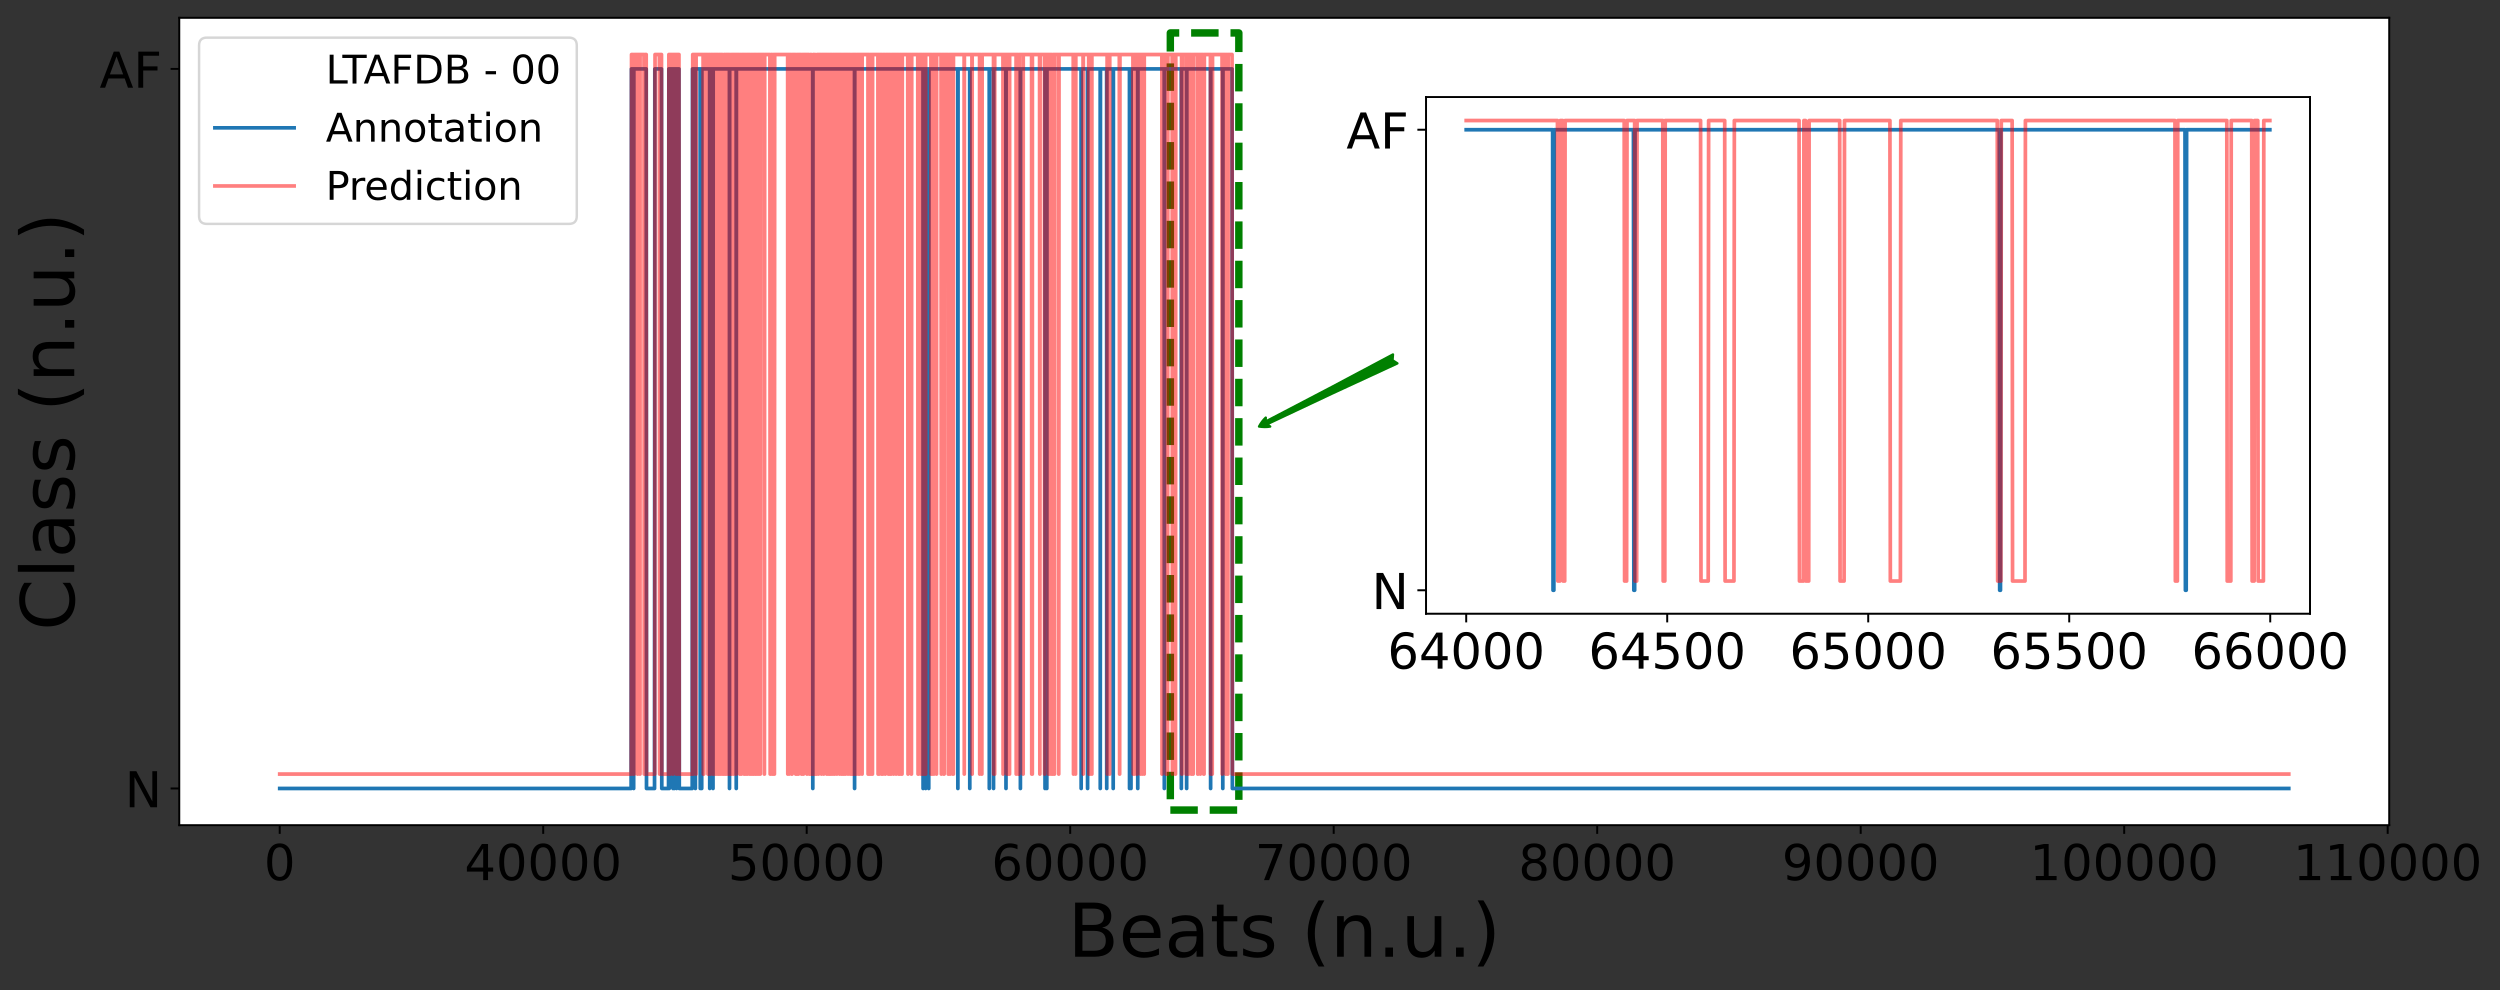 <?xml version="1.0" encoding="utf-8" standalone="no"?>
<!DOCTYPE svg PUBLIC "-//W3C//DTD SVG 1.1//EN"
  "http://www.w3.org/Graphics/SVG/1.1/DTD/svg11.dtd">
<!-- Created with matplotlib (https://matplotlib.org/) -->
<svg height="399.951pt" version="1.1" viewBox="0 0 1009.973 399.951" width="1009.973pt" xmlns="http://www.w3.org/2000/svg" xmlns:xlink="http://www.w3.org/1999/xlink">
 <rect x="0" y="0" width="1009.973" height="399.951" fill="#333333" stroke="none"/>
 <defs>
  <style type="text/css">*{stroke-linecap:butt;stroke-linejoin:round;}</style>
 </defs>
 <g id="figure_1">
  <g id="patch_1">
   <path d="M 0 399.951 
L 1009.973 399.951 
L 1009.973 0 
L 0 0 
z
" style="fill:none;"/>
  </g>
  <g id="axes_1">
   <g id="patch_2">
    <path d="M 72.419 333.36 
L 965.219 333.36 
L 965.219 7.2 
L 72.419 7.2 
z
" style="fill:#ffffff;"/>
   </g>
   <g id="patch_3">
    <path d="M 472.801 327.255 
L 500.477 327.255 
L 500.477 13.305 
L 472.801 13.305 
z
" style="fill:none;stroke:#008000;stroke-dasharray:11.1,4.8;stroke-dashoffset:0;stroke-linejoin:miter;stroke-width:3;"/>
   </g>
   <g id="matplotlib.axis_1">
    <g id="xtick_1">
     <g id="line2d_1">
      <defs>
       <path d="M 0 0 
L 0 3.5 
" id="m6a67843631" style="stroke:#000000;stroke-width:0.8;"/>
      </defs>
      <g>
       <use style="stroke:#000000;stroke-width:0.8;" x="113.001" xlink:href="#m6a67843631" y="333.36"/>
      </g>
     </g>
     <g id="text_1">
      <!-- 0 -->
      <g transform="translate(106.638 355.557)scale(0.2 -0.2)">
       <defs>
        <path d="M 31.781 66.406 
Q 24.172 66.406 20.328 58.906 
Q 16.5 51.422 16.5 36.375 
Q 16.5 21.391 20.328 13.891 
Q 24.172 6.391 31.781 6.391 
Q 39.453 6.391 43.281 13.891 
Q 47.125 21.391 47.125 36.375 
Q 47.125 51.422 43.281 58.906 
Q 39.453 66.406 31.781 66.406 
z
M 31.781 74.219 
Q 44.047 74.219 50.516 64.516 
Q 56.984 54.828 56.984 36.375 
Q 56.984 17.969 50.516 8.266 
Q 44.047 -1.422 31.781 -1.422 
Q 19.531 -1.422 13.062 8.266 
Q 6.594 17.969 6.594 36.375 
Q 6.594 54.828 13.062 64.516 
Q 19.531 74.219 31.781 74.219 
z
" id="DejaVuSans-48"/>
       </defs>
       <use xlink:href="#DejaVuSans-48"/>
      </g>
     </g>
    </g>
    <g id="xtick_2">
     <g id="line2d_2">
      <g>
       <use style="stroke:#000000;stroke-width:0.8;" x="219.45" xlink:href="#m6a67843631" y="333.36"/>
      </g>
     </g>
     <g id="text_2">
      <!-- 40000 -->
      <g transform="translate(187.638 355.557)scale(0.2 -0.2)">
       <defs>
        <path d="M 37.797 64.312 
L 12.891 25.391 
L 37.797 25.391 
z
M 35.203 72.906 
L 47.609 72.906 
L 47.609 25.391 
L 58.016 25.391 
L 58.016 17.188 
L 47.609 17.188 
L 47.609 0 
L 37.797 0 
L 37.797 17.188 
L 4.891 17.188 
L 4.891 26.703 
z
" id="DejaVuSans-52"/>
       </defs>
       <use xlink:href="#DejaVuSans-52"/>
       <use x="63.623" xlink:href="#DejaVuSans-48"/>
       <use x="127.246" xlink:href="#DejaVuSans-48"/>
       <use x="190.869" xlink:href="#DejaVuSans-48"/>
       <use x="254.492" xlink:href="#DejaVuSans-48"/>
      </g>
     </g>
    </g>
    <g id="xtick_3">
     <g id="line2d_3">
      <g>
       <use style="stroke:#000000;stroke-width:0.8;" x="325.9" xlink:href="#m6a67843631" y="333.36"/>
      </g>
     </g>
     <g id="text_3">
      <!-- 50000 -->
      <g transform="translate(294.087 355.557)scale(0.2 -0.2)">
       <defs>
        <path d="M 10.797 72.906 
L 49.516 72.906 
L 49.516 64.594 
L 19.828 64.594 
L 19.828 46.734 
Q 21.969 47.469 24.109 47.828 
Q 26.266 48.188 28.422 48.188 
Q 40.625 48.188 47.75 41.5 
Q 54.891 34.812 54.891 23.391 
Q 54.891 11.625 47.562 5.094 
Q 40.234 -1.422 26.906 -1.422 
Q 22.312 -1.422 17.547 -0.641 
Q 12.797 0.141 7.719 1.703 
L 7.719 11.625 
Q 12.109 9.234 16.797 8.062 
Q 21.484 6.891 26.703 6.891 
Q 35.156 6.891 40.078 11.328 
Q 45.016 15.766 45.016 23.391 
Q 45.016 31 40.078 35.438 
Q 35.156 39.891 26.703 39.891 
Q 22.75 39.891 18.812 39.016 
Q 14.891 38.141 10.797 36.281 
z
" id="DejaVuSans-53"/>
       </defs>
       <use xlink:href="#DejaVuSans-53"/>
       <use x="63.623" xlink:href="#DejaVuSans-48"/>
       <use x="127.246" xlink:href="#DejaVuSans-48"/>
       <use x="190.869" xlink:href="#DejaVuSans-48"/>
       <use x="254.492" xlink:href="#DejaVuSans-48"/>
      </g>
     </g>
    </g>
    <g id="xtick_4">
     <g id="line2d_4">
      <g>
       <use style="stroke:#000000;stroke-width:0.8;" x="432.35" xlink:href="#m6a67843631" y="333.36"/>
      </g>
     </g>
     <g id="text_4">
      <!-- 60000 -->
      <g transform="translate(400.537 355.557)scale(0.2 -0.2)">
       <defs>
        <path d="M 33.016 40.375 
Q 26.375 40.375 22.484 35.828 
Q 18.609 31.297 18.609 23.391 
Q 18.609 15.531 22.484 10.953 
Q 26.375 6.391 33.016 6.391 
Q 39.656 6.391 43.531 10.953 
Q 47.406 15.531 47.406 23.391 
Q 47.406 31.297 43.531 35.828 
Q 39.656 40.375 33.016 40.375 
z
M 52.594 71.297 
L 52.594 62.312 
Q 48.875 64.062 45.094 64.984 
Q 41.312 65.922 37.594 65.922 
Q 27.828 65.922 22.672 59.328 
Q 17.531 52.734 16.797 39.406 
Q 19.672 43.656 24.016 45.922 
Q 28.375 48.188 33.594 48.188 
Q 44.578 48.188 50.953 41.516 
Q 57.328 34.859 57.328 23.391 
Q 57.328 12.156 50.688 5.359 
Q 44.047 -1.422 33.016 -1.422 
Q 20.359 -1.422 13.672 8.266 
Q 6.984 17.969 6.984 36.375 
Q 6.984 53.656 15.188 63.938 
Q 23.391 74.219 37.203 74.219 
Q 40.922 74.219 44.703 73.484 
Q 48.484 72.75 52.594 71.297 
z
" id="DejaVuSans-54"/>
       </defs>
       <use xlink:href="#DejaVuSans-54"/>
       <use x="63.623" xlink:href="#DejaVuSans-48"/>
       <use x="127.246" xlink:href="#DejaVuSans-48"/>
       <use x="190.869" xlink:href="#DejaVuSans-48"/>
       <use x="254.492" xlink:href="#DejaVuSans-48"/>
      </g>
     </g>
    </g>
    <g id="xtick_5">
     <g id="line2d_5">
      <g>
       <use style="stroke:#000000;stroke-width:0.8;" x="538.799" xlink:href="#m6a67843631" y="333.36"/>
      </g>
     </g>
     <g id="text_5">
      <!-- 70000 -->
      <g transform="translate(506.987 355.557)scale(0.2 -0.2)">
       <defs>
        <path d="M 8.203 72.906 
L 55.078 72.906 
L 55.078 68.703 
L 28.609 0 
L 18.312 0 
L 43.219 64.594 
L 8.203 64.594 
z
" id="DejaVuSans-55"/>
       </defs>
       <use xlink:href="#DejaVuSans-55"/>
       <use x="63.623" xlink:href="#DejaVuSans-48"/>
       <use x="127.246" xlink:href="#DejaVuSans-48"/>
       <use x="190.869" xlink:href="#DejaVuSans-48"/>
       <use x="254.492" xlink:href="#DejaVuSans-48"/>
      </g>
     </g>
    </g>
    <g id="xtick_6">
     <g id="line2d_6">
      <g>
       <use style="stroke:#000000;stroke-width:0.8;" x="645.249" xlink:href="#m6a67843631" y="333.36"/>
      </g>
     </g>
     <g id="text_6">
      <!-- 80000 -->
      <g transform="translate(613.437 355.557)scale(0.2 -0.2)">
       <defs>
        <path d="M 31.781 34.625 
Q 24.75 34.625 20.719 30.859 
Q 16.703 27.094 16.703 20.516 
Q 16.703 13.922 20.719 10.156 
Q 24.75 6.391 31.781 6.391 
Q 38.812 6.391 42.859 10.172 
Q 46.922 13.969 46.922 20.516 
Q 46.922 27.094 42.891 30.859 
Q 38.875 34.625 31.781 34.625 
z
M 21.922 38.812 
Q 15.578 40.375 12.031 44.719 
Q 8.5 49.078 8.5 55.328 
Q 8.5 64.062 14.719 69.141 
Q 20.953 74.219 31.781 74.219 
Q 42.672 74.219 48.875 69.141 
Q 55.078 64.062 55.078 55.328 
Q 55.078 49.078 51.531 44.719 
Q 48 40.375 41.703 38.812 
Q 48.828 37.156 52.797 32.312 
Q 56.781 27.484 56.781 20.516 
Q 56.781 9.906 50.312 4.234 
Q 43.844 -1.422 31.781 -1.422 
Q 19.734 -1.422 13.25 4.234 
Q 6.781 9.906 6.781 20.516 
Q 6.781 27.484 10.781 32.312 
Q 14.797 37.156 21.922 38.812 
z
M 18.312 54.391 
Q 18.312 48.734 21.844 45.562 
Q 25.391 42.391 31.781 42.391 
Q 38.141 42.391 41.719 45.562 
Q 45.312 48.734 45.312 54.391 
Q 45.312 60.062 41.719 63.234 
Q 38.141 66.406 31.781 66.406 
Q 25.391 66.406 21.844 63.234 
Q 18.312 60.062 18.312 54.391 
z
" id="DejaVuSans-56"/>
       </defs>
       <use xlink:href="#DejaVuSans-56"/>
       <use x="63.623" xlink:href="#DejaVuSans-48"/>
       <use x="127.246" xlink:href="#DejaVuSans-48"/>
       <use x="190.869" xlink:href="#DejaVuSans-48"/>
       <use x="254.492" xlink:href="#DejaVuSans-48"/>
      </g>
     </g>
    </g>
    <g id="xtick_7">
     <g id="line2d_7">
      <g>
       <use style="stroke:#000000;stroke-width:0.8;" x="751.699" xlink:href="#m6a67843631" y="333.36"/>
      </g>
     </g>
     <g id="text_7">
      <!-- 90000 -->
      <g transform="translate(719.886 355.557)scale(0.2 -0.2)">
       <defs>
        <path d="M 10.984 1.516 
L 10.984 10.5 
Q 14.703 8.734 18.5 7.812 
Q 22.312 6.891 25.984 6.891 
Q 35.75 6.891 40.891 13.453 
Q 46.047 20.016 46.781 33.406 
Q 43.953 29.203 39.594 26.953 
Q 35.25 24.703 29.984 24.703 
Q 19.047 24.703 12.672 31.312 
Q 6.297 37.938 6.297 49.422 
Q 6.297 60.641 12.938 67.422 
Q 19.578 74.219 30.609 74.219 
Q 43.266 74.219 49.922 64.516 
Q 56.594 54.828 56.594 36.375 
Q 56.594 19.141 48.406 8.859 
Q 40.234 -1.422 26.422 -1.422 
Q 22.703 -1.422 18.891 -0.688 
Q 15.094 0.047 10.984 1.516 
z
M 30.609 32.422 
Q 37.25 32.422 41.125 36.953 
Q 45.016 41.5 45.016 49.422 
Q 45.016 57.281 41.125 61.844 
Q 37.25 66.406 30.609 66.406 
Q 23.969 66.406 20.094 61.844 
Q 16.219 57.281 16.219 49.422 
Q 16.219 41.5 20.094 36.953 
Q 23.969 32.422 30.609 32.422 
z
" id="DejaVuSans-57"/>
       </defs>
       <use xlink:href="#DejaVuSans-57"/>
       <use x="63.623" xlink:href="#DejaVuSans-48"/>
       <use x="127.246" xlink:href="#DejaVuSans-48"/>
       <use x="190.869" xlink:href="#DejaVuSans-48"/>
       <use x="254.492" xlink:href="#DejaVuSans-48"/>
      </g>
     </g>
    </g>
    <g id="xtick_8">
     <g id="line2d_8">
      <g>
       <use style="stroke:#000000;stroke-width:0.8;" x="858.148" xlink:href="#m6a67843631" y="333.36"/>
      </g>
     </g>
     <g id="text_8">
      <!-- 100000 -->
      <g transform="translate(819.973 355.557)scale(0.2 -0.2)">
       <defs>
        <path d="M 12.406 8.297 
L 28.516 8.297 
L 28.516 63.922 
L 10.984 60.406 
L 10.984 69.391 
L 28.422 72.906 
L 38.281 72.906 
L 38.281 8.297 
L 54.391 8.297 
L 54.391 0 
L 12.406 0 
z
" id="DejaVuSans-49"/>
       </defs>
       <use xlink:href="#DejaVuSans-49"/>
       <use x="63.623" xlink:href="#DejaVuSans-48"/>
       <use x="127.246" xlink:href="#DejaVuSans-48"/>
       <use x="190.869" xlink:href="#DejaVuSans-48"/>
       <use x="254.492" xlink:href="#DejaVuSans-48"/>
       <use x="318.115" xlink:href="#DejaVuSans-48"/>
      </g>
     </g>
    </g>
    <g id="xtick_9">
     <g id="line2d_9">
      <g>
       <use style="stroke:#000000;stroke-width:0.8;" x="964.598" xlink:href="#m6a67843631" y="333.36"/>
      </g>
     </g>
     <g id="text_9">
      <!-- 110000 -->
      <g transform="translate(926.423 355.557)scale(0.2 -0.2)">
       <use xlink:href="#DejaVuSans-49"/>
       <use x="63.623" xlink:href="#DejaVuSans-49"/>
       <use x="127.246" xlink:href="#DejaVuSans-48"/>
       <use x="190.869" xlink:href="#DejaVuSans-48"/>
       <use x="254.492" xlink:href="#DejaVuSans-48"/>
       <use x="318.115" xlink:href="#DejaVuSans-48"/>
      </g>
     </g>
    </g>
    <g id="text_10">
     <!-- Beats (n.u.) -->
     <g transform="translate(431.392 386.512)scale(0.3 -0.3)">
      <defs>
       <path d="M 19.672 34.812 
L 19.672 8.109 
L 35.5 8.109 
Q 43.453 8.109 47.281 11.406 
Q 51.125 14.703 51.125 21.484 
Q 51.125 28.328 47.281 31.562 
Q 43.453 34.812 35.5 34.812 
z
M 19.672 64.797 
L 19.672 42.828 
L 34.281 42.828 
Q 41.5 42.828 45.031 45.531 
Q 48.578 48.25 48.578 53.812 
Q 48.578 59.328 45.031 62.062 
Q 41.5 64.797 34.281 64.797 
z
M 9.812 72.906 
L 35.016 72.906 
Q 46.297 72.906 52.391 68.219 
Q 58.5 63.531 58.5 54.891 
Q 58.5 48.188 55.375 44.234 
Q 52.25 40.281 46.188 39.312 
Q 53.469 37.75 57.5 32.781 
Q 61.531 27.828 61.531 20.406 
Q 61.531 10.641 54.891 5.312 
Q 48.25 0 35.984 0 
L 9.812 0 
z
" id="DejaVuSans-66"/>
       <path d="M 56.203 29.594 
L 56.203 25.203 
L 14.891 25.203 
Q 15.484 15.922 20.484 11.062 
Q 25.484 6.203 34.422 6.203 
Q 39.594 6.203 44.453 7.469 
Q 49.312 8.734 54.109 11.281 
L 54.109 2.781 
Q 49.266 0.734 44.188 -0.344 
Q 39.109 -1.422 33.891 -1.422 
Q 20.797 -1.422 13.156 6.188 
Q 5.516 13.812 5.516 26.812 
Q 5.516 40.234 12.766 48.109 
Q 20.016 56 32.328 56 
Q 43.359 56 49.781 48.891 
Q 56.203 41.797 56.203 29.594 
z
M 47.219 32.234 
Q 47.125 39.594 43.094 43.984 
Q 39.062 48.391 32.422 48.391 
Q 24.906 48.391 20.391 44.141 
Q 15.875 39.891 15.188 32.172 
z
" id="DejaVuSans-101"/>
       <path d="M 34.281 27.484 
Q 23.391 27.484 19.188 25 
Q 14.984 22.516 14.984 16.5 
Q 14.984 11.719 18.141 8.906 
Q 21.297 6.109 26.703 6.109 
Q 34.188 6.109 38.703 11.406 
Q 43.219 16.703 43.219 25.484 
L 43.219 27.484 
z
M 52.203 31.203 
L 52.203 0 
L 43.219 0 
L 43.219 8.297 
Q 40.141 3.328 35.547 0.953 
Q 30.953 -1.422 24.312 -1.422 
Q 15.922 -1.422 10.953 3.297 
Q 6 8.016 6 15.922 
Q 6 25.141 12.172 29.828 
Q 18.359 34.516 30.609 34.516 
L 43.219 34.516 
L 43.219 35.406 
Q 43.219 41.609 39.141 45 
Q 35.062 48.391 27.688 48.391 
Q 23 48.391 18.547 47.266 
Q 14.109 46.141 10.016 43.891 
L 10.016 52.203 
Q 14.938 54.109 19.578 55.047 
Q 24.219 56 28.609 56 
Q 40.484 56 46.344 49.844 
Q 52.203 43.703 52.203 31.203 
z
" id="DejaVuSans-97"/>
       <path d="M 18.312 70.219 
L 18.312 54.688 
L 36.812 54.688 
L 36.812 47.703 
L 18.312 47.703 
L 18.312 18.016 
Q 18.312 11.328 20.141 9.422 
Q 21.969 7.516 27.594 7.516 
L 36.812 7.516 
L 36.812 0 
L 27.594 0 
Q 17.188 0 13.234 3.875 
Q 9.281 7.766 9.281 18.016 
L 9.281 47.703 
L 2.688 47.703 
L 2.688 54.688 
L 9.281 54.688 
L 9.281 70.219 
z
" id="DejaVuSans-116"/>
       <path d="M 44.281 53.078 
L 44.281 44.578 
Q 40.484 46.531 36.375 47.5 
Q 32.281 48.484 27.875 48.484 
Q 21.188 48.484 17.844 46.438 
Q 14.5 44.391 14.5 40.281 
Q 14.5 37.156 16.891 35.375 
Q 19.281 33.594 26.516 31.984 
L 29.594 31.297 
Q 39.156 29.25 43.188 25.516 
Q 47.219 21.781 47.219 15.094 
Q 47.219 7.469 41.188 3.016 
Q 35.156 -1.422 24.609 -1.422 
Q 20.219 -1.422 15.453 -0.562 
Q 10.688 0.297 5.422 2 
L 5.422 11.281 
Q 10.406 8.688 15.234 7.391 
Q 20.062 6.109 24.812 6.109 
Q 31.156 6.109 34.562 8.281 
Q 37.984 10.453 37.984 14.406 
Q 37.984 18.062 35.516 20.016 
Q 33.062 21.969 24.703 23.781 
L 21.578 24.516 
Q 13.234 26.266 9.516 29.906 
Q 5.812 33.547 5.812 39.891 
Q 5.812 47.609 11.281 51.797 
Q 16.75 56 26.812 56 
Q 31.781 56 36.172 55.266 
Q 40.578 54.547 44.281 53.078 
z
" id="DejaVuSans-115"/>
       <path id="DejaVuSans-32"/>
       <path d="M 31 75.875 
Q 24.469 64.656 21.281 53.656 
Q 18.109 42.672 18.109 31.391 
Q 18.109 20.125 21.312 9.062 
Q 24.516 -2 31 -13.188 
L 23.188 -13.188 
Q 15.875 -1.703 12.234 9.375 
Q 8.594 20.453 8.594 31.391 
Q 8.594 42.281 12.203 53.312 
Q 15.828 64.359 23.188 75.875 
z
" id="DejaVuSans-40"/>
       <path d="M 54.891 33.016 
L 54.891 0 
L 45.906 0 
L 45.906 32.719 
Q 45.906 40.484 42.875 44.328 
Q 39.844 48.188 33.797 48.188 
Q 26.516 48.188 22.312 43.547 
Q 18.109 38.922 18.109 30.906 
L 18.109 0 
L 9.078 0 
L 9.078 54.688 
L 18.109 54.688 
L 18.109 46.188 
Q 21.344 51.125 25.703 53.562 
Q 30.078 56 35.797 56 
Q 45.219 56 50.047 50.172 
Q 54.891 44.344 54.891 33.016 
z
" id="DejaVuSans-110"/>
       <path d="M 10.688 12.406 
L 21 12.406 
L 21 0 
L 10.688 0 
z
" id="DejaVuSans-46"/>
       <path d="M 8.5 21.578 
L 8.5 54.688 
L 17.484 54.688 
L 17.484 21.922 
Q 17.484 14.156 20.5 10.266 
Q 23.531 6.391 29.594 6.391 
Q 36.859 6.391 41.078 11.031 
Q 45.312 15.672 45.312 23.688 
L 45.312 54.688 
L 54.297 54.688 
L 54.297 0 
L 45.312 0 
L 45.312 8.406 
Q 42.047 3.422 37.719 1 
Q 33.406 -1.422 27.688 -1.422 
Q 18.266 -1.422 13.375 4.438 
Q 8.5 10.297 8.5 21.578 
z
M 31.109 56 
z
" id="DejaVuSans-117"/>
       <path d="M 8.016 75.875 
L 15.828 75.875 
Q 23.141 64.359 26.781 53.312 
Q 30.422 42.281 30.422 31.391 
Q 30.422 20.453 26.781 9.375 
Q 23.141 -1.703 15.828 -13.188 
L 8.016 -13.188 
Q 14.5 -2 17.703 9.062 
Q 20.906 20.125 20.906 31.391 
Q 20.906 42.672 17.703 53.656 
Q 14.5 64.656 8.016 75.875 
z
" id="DejaVuSans-41"/>
      </defs>
      <use xlink:href="#DejaVuSans-66"/>
      <use x="68.604" xlink:href="#DejaVuSans-101"/>
      <use x="130.127" xlink:href="#DejaVuSans-97"/>
      <use x="191.406" xlink:href="#DejaVuSans-116"/>
      <use x="230.615" xlink:href="#DejaVuSans-115"/>
      <use x="282.715" xlink:href="#DejaVuSans-32"/>
      <use x="314.502" xlink:href="#DejaVuSans-40"/>
      <use x="353.516" xlink:href="#DejaVuSans-110"/>
      <use x="416.895" xlink:href="#DejaVuSans-46"/>
      <use x="448.682" xlink:href="#DejaVuSans-117"/>
      <use x="512.061" xlink:href="#DejaVuSans-46"/>
      <use x="543.848" xlink:href="#DejaVuSans-41"/>
     </g>
    </g>
   </g>
   <g id="matplotlib.axis_2">
    <g id="ytick_1">
     <g id="line2d_10">
      <defs>
       <path d="M 0 0 
L -3.5 0 
" id="m29e517040a" style="stroke:#000000;stroke-width:0.8;"/>
      </defs>
      <g>
       <use style="stroke:#000000;stroke-width:0.8;" x="72.419" xlink:href="#m29e517040a" y="318.535"/>
      </g>
     </g>
     <g id="text_11">
      <!-- N -->
      <g transform="translate(50.456 326.133)scale(0.2 -0.2)">
       <defs>
        <path d="M 9.812 72.906 
L 23.094 72.906 
L 55.422 11.922 
L 55.422 72.906 
L 64.984 72.906 
L 64.984 0 
L 51.703 0 
L 19.391 60.984 
L 19.391 0 
L 9.812 0 
z
" id="DejaVuSans-78"/>
       </defs>
       <use xlink:href="#DejaVuSans-78"/>
      </g>
     </g>
    </g>
    <g id="ytick_2">
     <g id="line2d_11">
      <g>
       <use style="stroke:#000000;stroke-width:0.8;" x="72.419" xlink:href="#m29e517040a" y="27.839"/>
      </g>
     </g>
     <g id="text_12">
      <!-- AF -->
      <g transform="translate(40.234 35.438)scale(0.2 -0.2)">
       <defs>
        <path d="M 34.188 63.188 
L 20.797 26.906 
L 47.609 26.906 
z
M 28.609 72.906 
L 39.797 72.906 
L 67.578 0 
L 57.328 0 
L 50.688 18.703 
L 17.828 18.703 
L 11.188 0 
L 0.781 0 
z
" id="DejaVuSans-65"/>
        <path d="M 9.812 72.906 
L 51.703 72.906 
L 51.703 64.594 
L 19.672 64.594 
L 19.672 43.109 
L 48.578 43.109 
L 48.578 34.812 
L 19.672 34.812 
L 19.672 0 
L 9.812 0 
z
" id="DejaVuSans-70"/>
       </defs>
       <use xlink:href="#DejaVuSans-65"/>
       <use x="68.408" xlink:href="#DejaVuSans-70"/>
      </g>
     </g>
    </g>
    <g id="text_13">
     <!-- Class (n.u.) -->
     <g transform="translate(29.995 254.76)rotate(-90)scale(0.3 -0.3)">
      <defs>
       <path d="M 64.406 67.281 
L 64.406 56.891 
Q 59.422 61.531 53.781 63.812 
Q 48.141 66.109 41.797 66.109 
Q 29.297 66.109 22.656 58.469 
Q 16.016 50.828 16.016 36.375 
Q 16.016 21.969 22.656 14.328 
Q 29.297 6.688 41.797 6.688 
Q 48.141 6.688 53.781 8.984 
Q 59.422 11.281 64.406 15.922 
L 64.406 5.609 
Q 59.234 2.094 53.438 0.328 
Q 47.656 -1.422 41.219 -1.422 
Q 24.656 -1.422 15.125 8.703 
Q 5.609 18.844 5.609 36.375 
Q 5.609 53.953 15.125 64.078 
Q 24.656 74.219 41.219 74.219 
Q 47.75 74.219 53.531 72.484 
Q 59.328 70.75 64.406 67.281 
z
" id="DejaVuSans-67"/>
       <path d="M 9.422 75.984 
L 18.406 75.984 
L 18.406 0 
L 9.422 0 
z
" id="DejaVuSans-108"/>
      </defs>
      <use xlink:href="#DejaVuSans-67"/>
      <use x="69.824" xlink:href="#DejaVuSans-108"/>
      <use x="97.607" xlink:href="#DejaVuSans-97"/>
      <use x="158.887" xlink:href="#DejaVuSans-115"/>
      <use x="210.986" xlink:href="#DejaVuSans-115"/>
      <use x="263.086" xlink:href="#DejaVuSans-32"/>
      <use x="294.873" xlink:href="#DejaVuSans-40"/>
      <use x="333.887" xlink:href="#DejaVuSans-110"/>
      <use x="397.266" xlink:href="#DejaVuSans-46"/>
      <use x="429.053" xlink:href="#DejaVuSans-117"/>
      <use x="492.432" xlink:href="#DejaVuSans-46"/>
      <use x="524.219" xlink:href="#DejaVuSans-41"/>
     </g>
    </g>
   </g>
   <g id="line2d_12"/>
   <g id="line2d_13">
    <path clip-path="url(#pb333a2b58a)" d="M 113.001 318.535 
L 254.973 318.535 
L 255.09 27.839 
L 255.963 27.839 
L 255.994 318.535 
L 256.069 27.839 
L 261.061 27.839 
L 261.179 318.535 
L 264.425 318.535 
L 264.542 27.839 
L 267.236 27.839 
L 267.353 318.535 
L 270.088 318.535 
L 270.205 27.839 
L 270.355 27.839 
L 270.386 318.535 
L 270.461 27.839 
L 271.845 27.839 
L 271.877 318.535 
L 271.951 27.839 
L 272.356 27.839 
L 272.388 318.535 
L 272.462 27.839 
L 273.293 27.839 
L 273.324 318.535 
L 273.399 27.839 
L 274.304 27.839 
L 274.421 318.535 
L 279.648 318.535 
L 279.765 27.839 
L 280.872 27.839 
L 280.925 318.535 
L 280.978 27.839 
L 282.852 27.839 
L 282.894 318.535 
L 282.958 27.839 
L 283.278 27.839 
L 283.309 318.535 
L 283.384 27.839 
L 283.448 27.839 
L 283.48 318.535 
L 283.554 27.839 
L 286.695 27.839 
L 286.726 318.535 
L 286.801 27.839 
L 288.015 27.839 
L 288.046 318.535 
L 288.121 27.839 
L 294.678 27.839 
L 294.71 318.535 
L 294.785 27.839 
L 297.403 27.839 
L 297.435 318.535 
L 297.51 27.839 
L 328.327 27.839 
L 328.359 318.535 
L 328.433 27.839 
L 345.21 27.839 
L 345.242 318.535 
L 345.316 27.839 
L 372.887 27.839 
L 372.919 318.535 
L 372.993 27.839 
L 373.919 27.839 
L 373.951 318.535 
L 374.026 27.839 
L 375.176 27.839 
L 375.207 318.535 
L 375.282 27.839 
L 386.938 27.839 
L 386.97 318.535 
L 387.045 27.839 
L 391.75 27.839 
L 391.782 318.535 
L 391.856 27.839 
L 399.638 27.839 
L 399.67 318.535 
L 399.744 27.839 
L 401.341 27.839 
L 401.373 318.535 
L 401.447 27.839 
L 406.355 27.839 
L 406.408 318.535 
L 406.461 27.839 
L 412.188 27.839 
L 412.231 318.535 
L 412.295 27.839 
L 422.152 27.839 
L 422.184 318.535 
L 422.258 27.839 
L 422.865 27.839 
L 422.897 318.535 
L 422.971 27.839 
L 436.746 27.839 
L 436.778 318.535 
L 436.852 27.839 
L 439.343 27.839 
L 439.375 318.535 
L 439.45 27.839 
L 444.464 27.839 
L 444.496 318.535 
L 444.57 27.839 
L 447.072 27.839 
L 447.104 318.535 
L 447.178 27.839 
L 449.69 27.839 
L 449.722 318.535 
L 449.797 27.839 
L 456.29 27.839 
L 456.322 318.535 
L 456.397 27.839 
L 456.865 27.839 
L 456.908 318.535 
L 456.971 27.839 
L 459.611 27.839 
L 459.643 318.535 
L 459.718 27.839 
L 470.331 27.839 
L 470.373 318.535 
L 470.437 27.839 
L 477.218 27.839 
L 477.25 318.535 
L 477.325 27.839 
L 479.358 27.839 
L 479.39 318.535 
L 479.464 27.839 
L 489.045 27.839 
L 489.077 318.535 
L 489.151 27.839 
L 493.963 27.839 
L 493.995 318.535 
L 494.069 27.839 
L 497.742 27.839 
L 497.859 318.535 
L 924.637 318.535 
L 924.637 318.535 
" style="fill:none;stroke:#1f77b4;stroke-linecap:square;stroke-width:1.5;"/>
   </g>
   <g id="line2d_14">
    <path clip-path="url(#pb333a2b58a)" d="M 113.001 312.721 
L 255.015 312.721 
L 255.132 22.025 
L 255.686 22.025 
L 255.792 312.721 
L 255.909 22.025 
L 255.952 22.025 
L 256.069 312.721 
L 256.207 312.721 
L 256.324 22.025 
L 257.485 22.025 
L 257.549 312.721 
L 257.591 22.025 
L 257.602 22.025 
L 257.676 312.721 
L 257.708 22.025 
L 258.475 22.025 
L 258.549 312.721 
L 258.581 22.025 
L 260.167 22.025 
L 260.284 312.721 
L 260.444 312.721 
L 260.561 22.025 
L 260.625 22.025 
L 260.678 312.721 
L 260.731 22.025 
L 261.061 22.025 
L 261.179 312.721 
L 264.51 312.721 
L 264.628 22.025 
L 266.373 22.025 
L 266.48 312.721 
L 266.597 22.025 
L 267.236 22.025 
L 267.353 312.721 
L 270.099 312.721 
L 270.216 22.025 
L 270.248 22.025 
L 270.333 312.721 
L 270.355 22.025 
L 270.685 22.025 
L 270.738 312.721 
L 270.791 22.025 
L 271.728 22.025 
L 271.845 312.721 
L 271.962 22.025 
L 273.112 22.025 
L 273.165 312.721 
L 273.218 22.025 
L 273.612 22.025 
L 273.697 312.721 
L 273.718 22.025 
L 274.293 22.025 
L 274.41 312.721 
L 279.743 312.721 
L 279.86 22.025 
L 280.009 22.025 
L 280.084 312.721 
L 280.116 22.025 
L 281.117 22.025 
L 281.18 312.721 
L 281.223 22.025 
L 284.044 22.025 
L 284.129 312.721 
L 284.15 22.025 
L 284.193 22.025 
L 284.31 312.721 
L 284.321 312.721 
L 284.438 22.025 
L 285.896 22.025 
L 286.013 312.721 
L 286.077 312.721 
L 286.194 22.025 
L 286.247 22.025 
L 286.311 312.721 
L 286.354 22.025 
L 286.758 22.025 
L 286.876 312.721 
L 286.993 312.721 
L 287.11 22.025 
L 287.919 22.025 
L 288.036 312.721 
L 288.11 312.721 
L 288.227 22.025 
L 288.281 22.025 
L 288.345 312.721 
L 288.387 22.025 
L 288.973 22.025 
L 289.036 312.721 
L 289.079 22.025 
L 289.59 22.025 
L 289.643 312.721 
L 289.696 22.025 
L 290.048 22.025 
L 290.165 312.721 
L 290.229 312.721 
L 290.346 22.025 
L 290.378 22.025 
L 290.431 312.721 
L 290.484 22.025 
L 290.495 22.025 
L 290.569 312.721 
L 290.601 22.025 
L 290.931 22.025 
L 291.048 312.721 
L 291.07 312.721 
L 291.187 22.025 
L 291.208 22.025 
L 291.314 312.721 
L 291.432 22.025 
L 291.793 22.025 
L 291.911 312.721 
L 292.358 312.721 
L 292.475 22.025 
L 292.592 22.025 
L 292.677 312.721 
L 292.698 22.025 
L 292.847 22.025 
L 292.964 312.721 
L 293.05 22.025 
L 293.071 312.721 
L 293.231 312.721 
L 293.348 22.025 
L 293.497 22.025 
L 293.55 312.721 
L 293.603 22.025 
L 294.167 22.025 
L 294.231 312.721 
L 294.274 22.025 
L 294.508 22.025 
L 294.625 312.721 
L 294.689 312.721 
L 294.806 22.025 
L 295.019 22.025 
L 295.136 312.721 
L 295.328 312.721 
L 295.445 22.025 
L 295.498 22.025 
L 295.615 312.721 
L 295.732 22.025 
L 296.296 22.025 
L 296.36 312.721 
L 296.403 22.025 
L 297.329 22.025 
L 297.382 312.721 
L 297.435 22.025 
L 298.723 22.025 
L 298.84 312.721 
L 299.032 312.721 
L 299.149 22.025 
L 299.319 22.025 
L 299.437 312.721 
L 299.532 312.721 
L 299.649 22.025 
L 300.544 22.025 
L 300.597 312.721 
L 300.65 22.025 
L 300.735 22.025 
L 300.852 312.721 
L 300.969 22.025 
L 301.236 22.025 
L 301.353 312.721 
L 301.448 312.721 
L 301.566 22.025 
L 301.906 22.025 
L 301.959 312.721 
L 302.013 22.025 
L 302.673 22.025 
L 302.747 312.721 
L 302.779 22.025 
L 303.12 22.025 
L 303.237 312.721 
L 303.45 312.721 
L 303.567 22.025 
L 303.684 22.025 
L 303.801 312.721 
L 303.918 22.025 
L 304.025 22.025 
L 304.142 312.721 
L 304.259 22.025 
L 304.269 22.025 
L 304.344 312.721 
L 304.376 22.025 
L 304.397 22.025 
L 304.514 312.721 
L 304.536 312.721 
L 304.653 22.025 
L 304.983 22.025 
L 305.046 312.721 
L 305.089 22.025 
L 305.185 22.025 
L 305.27 312.721 
L 305.291 22.025 
L 305.632 22.025 
L 305.749 312.721 
L 305.877 312.721 
L 305.994 22.025 
L 306.303 22.025 
L 306.366 312.721 
L 306.409 22.025 
L 306.696 22.025 
L 306.792 312.721 
L 306.803 22.025 
L 307.069 22.025 
L 307.144 312.721 
L 307.175 22.025 
L 308.666 22.025 
L 308.783 312.721 
L 308.815 312.721 
L 308.932 22.025 
L 311.029 22.025 
L 311.146 312.721 
L 311.455 312.721 
L 311.572 22.025 
L 311.923 22.025 
L 312.04 312.721 
L 312.285 312.721 
L 312.402 22.025 
L 312.423 22.025 
L 312.541 312.721 
L 312.679 312.721 
L 312.743 22.025 
L 312.785 312.721 
L 312.849 312.721 
L 312.966 22.025 
L 318.204 22.025 
L 318.257 312.721 
L 318.31 22.025 
L 318.715 22.025 
L 318.789 312.721 
L 318.821 22.025 
L 319.673 22.025 
L 319.79 312.721 
L 319.992 312.721 
L 320.109 22.025 
L 321.333 22.025 
L 321.45 312.721 
L 321.504 312.721 
L 321.621 22.025 
L 321.738 312.721 
L 321.897 312.721 
L 322.015 22.025 
L 322.057 22.025 
L 322.174 312.721 
L 322.185 312.721 
L 322.302 22.025 
L 322.323 22.025 
L 322.398 312.721 
L 322.43 22.025 
L 322.472 22.025 
L 322.579 312.721 
L 322.696 22.025 
L 323.686 22.025 
L 323.803 312.721 
L 324.037 312.721 
L 324.154 22.025 
L 324.303 22.025 
L 324.42 312.721 
L 324.431 312.721 
L 324.548 22.025 
L 324.559 22.025 
L 324.612 312.721 
L 324.665 22.025 
L 325.879 22.025 
L 325.996 312.721 
L 326.028 312.721 
L 326.145 22.025 
L 326.826 22.025 
L 326.943 312.721 
L 327.358 312.721 
L 327.475 22.025 
L 327.71 22.025 
L 327.827 312.721 
L 328.402 312.721 
L 328.519 22.025 
L 328.795 22.025 
L 328.912 312.721 
L 329.051 312.721 
L 329.168 22.025 
L 329.285 22.025 
L 329.402 312.721 
L 329.977 312.721 
L 330.094 22.025 
L 330.626 22.025 
L 330.68 312.721 
L 330.733 22.025 
L 331.733 22.025 
L 331.851 312.721 
L 331.882 312.721 
L 332 22.025 
L 332.713 22.025 
L 332.777 312.721 
L 332.819 22.025 
L 333.894 22.025 
L 333.979 312.721 
L 334.001 22.025 
L 334.373 22.025 
L 334.49 312.721 
L 334.501 312.721 
L 334.618 22.025 
L 334.874 22.025 
L 334.959 312.721 
L 334.98 22.025 
L 335.065 22.025 
L 335.182 312.721 
L 335.225 312.721 
L 335.342 22.025 
L 335.459 22.025 
L 335.534 312.721 
L 335.566 22.025 
L 335.651 22.025 
L 335.715 312.721 
L 335.757 22.025 
L 336.023 22.025 
L 336.14 312.721 
L 336.215 312.721 
L 336.332 22.025 
L 336.79 22.025 
L 336.886 312.721 
L 336.896 22.025 
L 337.13 22.025 
L 337.248 312.721 
L 337.365 22.025 
L 338.003 22.025 
L 338.099 312.721 
L 338.11 22.025 
L 339.11 22.025 
L 339.164 312.721 
L 339.217 22.025 
L 339.728 22.025 
L 339.845 312.721 
L 339.856 312.721 
L 339.973 22.025 
L 340.058 22.025 
L 340.175 312.721 
L 340.217 312.721 
L 340.335 22.025 
L 340.484 22.025 
L 340.601 312.721 
L 340.611 312.721 
L 340.686 22.025 
L 340.718 312.721 
L 340.75 312.721 
L 340.867 22.025 
L 340.963 22.025 
L 341.048 312.721 
L 341.069 22.025 
L 341.559 22.025 
L 341.633 312.721 
L 341.665 22.025 
L 342.495 22.025 
L 342.602 312.721 
L 342.719 22.025 
L 343.315 22.025 
L 343.432 312.721 
L 343.443 312.721 
L 343.56 22.025 
L 343.571 22.025 
L 343.688 312.721 
L 343.815 312.721 
L 343.911 22.025 
L 343.922 312.721 
L 344.188 312.721 
L 344.305 22.025 
L 344.39 22.025 
L 344.507 312.721 
L 344.624 22.025 
L 344.699 22.025 
L 344.784 312.721 
L 344.805 22.025 
L 345.05 22.025 
L 345.103 312.721 
L 345.157 22.025 
L 345.721 22.025 
L 345.838 312.721 
L 345.902 312.721 
L 346.019 22.025 
L 346.668 22.025 
L 346.732 312.721 
L 346.775 22.025 
L 347.264 22.025 
L 347.318 312.721 
L 347.371 22.025 
L 348.191 22.025 
L 348.276 312.721 
L 348.297 22.025 
L 350.65 22.025 
L 350.703 312.721 
L 350.756 22.025 
L 350.841 22.025 
L 350.916 312.721 
L 350.948 22.025 
L 351.086 22.025 
L 351.203 312.721 
L 351.288 312.721 
L 351.395 22.025 
L 351.512 312.721 
L 351.576 22.025 
L 351.618 312.721 
L 351.682 312.721 
L 351.799 22.025 
L 351.938 22.025 
L 352.044 312.721 
L 352.161 22.025 
L 352.236 22.025 
L 352.321 312.721 
L 352.342 22.025 
L 352.406 22.025 
L 352.459 312.721 
L 352.512 22.025 
L 354.663 22.025 
L 354.737 312.721 
L 354.769 22.025 
L 354.918 22.025 
L 354.993 312.721 
L 355.025 22.025 
L 355.046 22.025 
L 355.163 312.721 
L 355.174 312.721 
L 355.291 22.025 
L 356.004 22.025 
L 356.1 312.721 
L 356.11 22.025 
L 356.302 22.025 
L 356.377 312.721 
L 356.408 22.025 
L 356.494 22.025 
L 356.611 312.721 
L 356.675 312.721 
L 356.792 22.025 
L 357.473 22.025 
L 357.59 312.721 
L 357.665 312.721 
L 357.782 22.025 
L 358.761 22.025 
L 358.878 312.721 
L 358.889 312.721 
L 359.006 22.025 
L 359.112 22.025 
L 359.165 312.721 
L 359.219 22.025 
L 359.453 22.025 
L 359.517 312.721 
L 359.559 22.025 
L 359.719 22.025 
L 359.836 312.721 
L 360.07 312.721 
L 360.187 22.025 
L 360.911 22.025 
L 361.007 312.721 
L 361.018 22.025 
L 361.891 22.025 
L 362.008 312.721 
L 362.125 22.025 
L 362.902 22.025 
L 363.008 312.721 
L 363.125 22.025 
L 363.168 22.025 
L 363.285 312.721 
L 363.296 312.721 
L 363.413 22.025 
L 363.477 22.025 
L 363.562 312.721 
L 363.583 22.025 
L 364.03 22.025 
L 364.115 312.721 
L 364.137 22.025 
L 364.211 22.025 
L 364.328 312.721 
L 364.403 312.721 
L 364.52 22.025 
L 366.713 22.025 
L 366.83 312.721 
L 366.947 22.025 
L 368.043 22.025 
L 368.16 312.721 
L 368.214 312.721 
L 368.331 22.025 
L 370.769 22.025 
L 370.886 312.721 
L 370.928 312.721 
L 371.045 22.025 
L 371.109 312.721 
L 371.152 22.025 
L 372.003 22.025 
L 372.078 312.721 
L 372.11 22.025 
L 372.525 22.025 
L 372.642 312.721 
L 372.695 312.721 
L 372.812 22.025 
L 373.217 22.025 
L 373.323 312.721 
L 373.44 22.025 
L 373.653 22.025 
L 373.707 312.721 
L 373.76 22.025 
L 373.856 22.025 
L 373.951 312.721 
L 373.962 22.025 
L 376.08 22.025 
L 376.166 312.721 
L 376.187 22.025 
L 376.41 22.025 
L 376.527 312.721 
L 376.613 312.721 
L 376.73 22.025 
L 377.198 22.025 
L 377.283 312.721 
L 377.305 22.025 
L 378.273 22.025 
L 378.326 312.721 
L 378.38 22.025 
L 380.168 22.025 
L 380.285 312.721 
L 380.306 312.721 
L 380.423 22.025 
L 381.169 22.025 
L 381.243 312.721 
L 381.275 22.025 
L 381.296 22.025 
L 381.413 312.721 
L 381.424 312.721 
L 381.541 22.025 
L 382.968 22.025 
L 383.085 312.721 
L 383.106 312.721 
L 383.17 22.025 
L 383.212 312.721 
L 383.393 312.721 
L 383.511 22.025 
L 383.798 22.025 
L 383.872 312.721 
L 383.904 22.025 
L 384.777 22.025 
L 384.862 312.721 
L 384.884 22.025 
L 385.075 22.025 
L 385.161 312.721 
L 385.182 22.025 
L 389.493 22.025 
L 389.557 312.721 
L 389.599 22.025 
L 392.644 22.025 
L 392.74 312.721 
L 392.75 22.025 
L 395.742 22.025 
L 395.795 312.721 
L 395.848 22.025 
L 396.423 22.025 
L 396.54 312.721 
L 396.657 312.721 
L 396.774 22.025 
L 401.373 22.025 
L 401.426 312.721 
L 401.479 22.025 
L 401.745 22.025 
L 401.831 312.721 
L 401.852 22.025 
L 405.184 22.025 
L 405.237 312.721 
L 405.29 22.025 
L 406.717 22.025 
L 406.791 312.721 
L 406.823 22.025 
L 407.302 22.025 
L 407.398 312.721 
L 407.408 22.025 
L 407.77 22.025 
L 407.834 312.721 
L 407.877 22.025 
L 410.485 22.025 
L 410.538 312.721 
L 410.591 22.025 
L 411.198 22.025 
L 411.315 312.721 
L 411.422 312.721 
L 411.496 22.025 
L 411.528 312.721 
L 411.624 312.721 
L 411.741 22.025 
L 413.274 22.025 
L 413.348 312.721 
L 413.38 22.025 
L 416.755 22.025 
L 416.808 312.721 
L 416.861 22.025 
L 416.968 22.025 
L 417.042 312.721 
L 417.074 22.025 
L 419.98 22.025 
L 420.087 312.721 
L 420.204 22.025 
L 421.96 22.025 
L 422.013 312.721 
L 422.067 22.025 
L 423.525 22.025 
L 423.599 312.721 
L 423.631 22.025 
L 424.142 22.025 
L 424.196 312.721 
L 424.249 22.025 
L 424.749 22.025 
L 424.866 312.721 
L 424.983 22.025 
L 425.1 312.721 
L 425.356 312.721 
L 425.473 22.025 
L 425.739 22.025 
L 425.792 312.721 
L 425.846 22.025 
L 425.909 22.025 
L 425.984 312.721 
L 426.016 22.025 
L 427.602 22.025 
L 427.719 312.721 
L 427.836 22.025 
L 433.574 22.025 
L 433.68 312.721 
L 433.797 22.025 
L 434.393 22.025 
L 434.5 312.721 
L 434.617 22.025 
L 437.544 22.025 
L 437.64 312.721 
L 437.651 22.025 
L 439.822 22.025 
L 439.918 312.721 
L 439.929 22.025 
L 440.323 22.025 
L 440.387 312.721 
L 440.429 22.025 
L 441.004 22.025 
L 441.1 312.721 
L 441.11 22.025 
L 447.263 22.025 
L 447.327 312.721 
L 447.37 22.025 
L 448.221 22.025 
L 448.275 312.721 
L 448.328 22.025 
L 452.192 22.025 
L 452.309 312.721 
L 452.33 312.721 
L 452.447 22.025 
L 457.695 22.025 
L 457.812 312.721 
L 457.855 312.721 
L 457.972 22.025 
L 458.313 22.025 
L 458.366 312.721 
L 458.419 22.025 
L 459.292 22.025 
L 459.377 312.721 
L 459.399 22.025 
L 460.665 22.025 
L 460.75 312.721 
L 460.772 22.025 
L 461.378 22.025 
L 461.442 312.721 
L 461.485 22.025 
L 462.166 22.025 
L 462.241 312.721 
L 462.273 22.025 
L 469.384 22.025 
L 469.447 312.721 
L 469.49 22.025 
L 470.991 22.025 
L 471.076 312.721 
L 471.097 22.025 
L 471.576 22.025 
L 471.683 312.721 
L 471.8 22.025 
L 473.546 22.025 
L 473.641 312.721 
L 473.652 22.025 
L 474.685 22.025 
L 474.802 312.721 
L 474.887 312.721 
L 475.004 22.025 
L 477.346 22.025 
L 477.41 312.721 
L 477.452 22.025 
L 477.484 22.025 
L 477.538 312.721 
L 477.591 22.025 
L 479.113 22.025 
L 479.177 312.721 
L 479.219 22.025 
L 479.39 22.025 
L 479.443 312.721 
L 479.496 22.025 
L 480.135 22.025 
L 480.188 312.721 
L 480.241 22.025 
L 481.136 22.025 
L 481.253 312.721 
L 481.338 312.721 
L 481.455 22.025 
L 481.774 22.025 
L 481.891 312.721 
L 482.019 312.721 
L 482.136 22.025 
L 483.744 22.025 
L 483.861 312.721 
L 483.914 22.025 
L 483.967 312.721 
L 483.999 312.721 
L 484.116 22.025 
L 484.819 22.025 
L 484.936 312.721 
L 485.053 22.025 
L 486.149 22.025 
L 486.266 312.721 
L 486.426 312.721 
L 486.543 22.025 
L 488.992 22.025 
L 489.087 312.721 
L 489.098 22.025 
L 489.385 22.025 
L 489.503 312.721 
L 489.726 312.721 
L 489.843 22.025 
L 493.697 22.025 
L 493.76 312.721 
L 493.803 22.025 
L 495.07 22.025 
L 495.176 312.721 
L 495.293 22.025 
L 495.73 22.025 
L 495.794 312.721 
L 495.836 22.025 
L 495.889 22.025 
L 496.007 312.721 
L 496.039 312.721 
L 496.156 22.025 
L 497.742 22.025 
L 497.859 312.721 
L 924.637 312.721 
L 924.637 312.721 
" style="fill:none;stroke:#ff0000;stroke-linecap:square;stroke-opacity:0.5;stroke-width:1.5;"/>
   </g>
   <g id="patch_4">
    <path d="M 72.419 333.36 
L 72.419 7.2 
" style="fill:none;stroke:#000000;stroke-linecap:square;stroke-linejoin:miter;stroke-width:0.8;"/>
   </g>
   <g id="patch_5">
    <path d="M 965.219 333.36 
L 965.219 7.2 
" style="fill:none;stroke:#000000;stroke-linecap:square;stroke-linejoin:miter;stroke-width:0.8;"/>
   </g>
   <g id="patch_6">
    <path d="M 72.419 333.36 
L 965.219 333.36 
" style="fill:none;stroke:#000000;stroke-linecap:square;stroke-linejoin:miter;stroke-width:0.8;"/>
   </g>
   <g id="patch_7">
    <path d="M 72.419 7.2 
L 965.219 7.2 
" style="fill:none;stroke:#000000;stroke-linecap:square;stroke-linejoin:miter;stroke-width:0.8;"/>
   </g>
   <g id="patch_8">
    <path d="M 562.545 145.541 
L 564.511 146.798 
Q 538.062 158.925 511.791 171.411 
L 513.124 172.312 
Q 511.068 172.663 508.655 172.298 
Q 509.823 170.155 511.346 168.729 
L 511.257 170.336 
Q 537.083 156.955 562.732 143.215 
L 562.545 145.541 
z
" style="fill:#008000;stroke:#008000;stroke-linecap:round;"/>
   </g>
   <g id="legend_1">
    <g id="patch_9">
     <path d="M 83.619 90.455 
L 229.814 90.455 
Q 233.014 90.455 233.014 87.255 
L 233.014 18.4 
Q 233.014 15.2 229.814 15.2 
L 83.619 15.2 
Q 80.419 15.2 80.419 18.4 
L 80.419 87.255 
Q 80.419 90.455 83.619 90.455 
z
" style="fill:#ffffff;opacity:0.8;stroke:#cccccc;stroke-linejoin:miter;"/>
    </g>
    <g id="line2d_15">
     <path d="M 86.819 28.157 
L 118.819 28.157 
" style="fill:none;"/>
    </g>
    <g id="line2d_16"/>
    <g id="text_14">
     <!-- LTAFDB - 00 -->
     <g transform="translate(131.619 33.758)scale(0.16 -0.16)">
      <defs>
       <path d="M 9.812 72.906 
L 19.672 72.906 
L 19.672 8.297 
L 55.172 8.297 
L 55.172 0 
L 9.812 0 
z
" id="DejaVuSans-76"/>
       <path d="M -0.297 72.906 
L 61.375 72.906 
L 61.375 64.594 
L 35.5 64.594 
L 35.5 0 
L 25.594 0 
L 25.594 64.594 
L -0.297 64.594 
z
" id="DejaVuSans-84"/>
       <path d="M 19.672 64.797 
L 19.672 8.109 
L 31.594 8.109 
Q 46.688 8.109 53.688 14.938 
Q 60.688 21.781 60.688 36.531 
Q 60.688 51.172 53.688 57.984 
Q 46.688 64.797 31.594 64.797 
z
M 9.812 72.906 
L 30.078 72.906 
Q 51.266 72.906 61.172 64.094 
Q 71.094 55.281 71.094 36.531 
Q 71.094 17.672 61.125 8.828 
Q 51.172 0 30.078 0 
L 9.812 0 
z
" id="DejaVuSans-68"/>
       <path d="M 4.891 31.391 
L 31.203 31.391 
L 31.203 23.391 
L 4.891 23.391 
z
" id="DejaVuSans-45"/>
      </defs>
      <use xlink:href="#DejaVuSans-76"/>
      <use x="41.963" xlink:href="#DejaVuSans-84"/>
      <use x="95.297" xlink:href="#DejaVuSans-65"/>
      <use x="163.705" xlink:href="#DejaVuSans-70"/>
      <use x="221.225" xlink:href="#DejaVuSans-68"/>
      <use x="298.227" xlink:href="#DejaVuSans-66"/>
      <use x="366.83" xlink:href="#DejaVuSans-32"/>
      <use x="398.617" xlink:href="#DejaVuSans-45"/>
      <use x="434.701" xlink:href="#DejaVuSans-32"/>
      <use x="466.488" xlink:href="#DejaVuSans-48"/>
      <use x="530.111" xlink:href="#DejaVuSans-48"/>
     </g>
    </g>
    <g id="line2d_17">
     <path d="M 86.819 51.642 
L 118.819 51.642 
" style="fill:none;stroke:#1f77b4;stroke-linecap:square;stroke-width:1.5;"/>
    </g>
    <g id="line2d_18"/>
    <g id="text_15">
     <!-- Annotation -->
     <g transform="translate(131.619 57.242)scale(0.16 -0.16)">
      <defs>
       <path d="M 30.609 48.391 
Q 23.391 48.391 19.188 42.75 
Q 14.984 37.109 14.984 27.297 
Q 14.984 17.484 19.156 11.844 
Q 23.344 6.203 30.609 6.203 
Q 37.797 6.203 41.984 11.859 
Q 46.188 17.531 46.188 27.297 
Q 46.188 37.016 41.984 42.703 
Q 37.797 48.391 30.609 48.391 
z
M 30.609 56 
Q 42.328 56 49.016 48.375 
Q 55.719 40.766 55.719 27.297 
Q 55.719 13.875 49.016 6.219 
Q 42.328 -1.422 30.609 -1.422 
Q 18.844 -1.422 12.172 6.219 
Q 5.516 13.875 5.516 27.297 
Q 5.516 40.766 12.172 48.375 
Q 18.844 56 30.609 56 
z
" id="DejaVuSans-111"/>
       <path d="M 9.422 54.688 
L 18.406 54.688 
L 18.406 0 
L 9.422 0 
z
M 9.422 75.984 
L 18.406 75.984 
L 18.406 64.594 
L 9.422 64.594 
z
" id="DejaVuSans-105"/>
      </defs>
      <use xlink:href="#DejaVuSans-65"/>
      <use x="68.408" xlink:href="#DejaVuSans-110"/>
      <use x="131.787" xlink:href="#DejaVuSans-110"/>
      <use x="195.166" xlink:href="#DejaVuSans-111"/>
      <use x="256.348" xlink:href="#DejaVuSans-116"/>
      <use x="295.557" xlink:href="#DejaVuSans-97"/>
      <use x="356.836" xlink:href="#DejaVuSans-116"/>
      <use x="396.045" xlink:href="#DejaVuSans-105"/>
      <use x="423.828" xlink:href="#DejaVuSans-111"/>
      <use x="485.01" xlink:href="#DejaVuSans-110"/>
     </g>
    </g>
    <g id="line2d_19">
     <path d="M 86.819 75.127 
L 118.819 75.127 
" style="fill:none;stroke:#ff0000;stroke-linecap:square;stroke-opacity:0.5;stroke-width:1.5;"/>
    </g>
    <g id="line2d_20"/>
    <g id="text_16">
     <!-- Prediction -->
     <g transform="translate(131.619 80.728)scale(0.16 -0.16)">
      <defs>
       <path d="M 19.672 64.797 
L 19.672 37.406 
L 32.078 37.406 
Q 38.969 37.406 42.719 40.969 
Q 46.484 44.531 46.484 51.125 
Q 46.484 57.672 42.719 61.234 
Q 38.969 64.797 32.078 64.797 
z
M 9.812 72.906 
L 32.078 72.906 
Q 44.344 72.906 50.609 67.359 
Q 56.891 61.812 56.891 51.125 
Q 56.891 40.328 50.609 34.812 
Q 44.344 29.297 32.078 29.297 
L 19.672 29.297 
L 19.672 0 
L 9.812 0 
z
" id="DejaVuSans-80"/>
       <path d="M 41.109 46.297 
Q 39.594 47.172 37.812 47.578 
Q 36.031 48 33.891 48 
Q 26.266 48 22.188 43.047 
Q 18.109 38.094 18.109 28.812 
L 18.109 0 
L 9.078 0 
L 9.078 54.688 
L 18.109 54.688 
L 18.109 46.188 
Q 20.953 51.172 25.484 53.578 
Q 30.031 56 36.531 56 
Q 37.453 56 38.578 55.875 
Q 39.703 55.766 41.062 55.516 
z
" id="DejaVuSans-114"/>
       <path d="M 45.406 46.391 
L 45.406 75.984 
L 54.391 75.984 
L 54.391 0 
L 45.406 0 
L 45.406 8.203 
Q 42.578 3.328 38.25 0.953 
Q 33.938 -1.422 27.875 -1.422 
Q 17.969 -1.422 11.734 6.484 
Q 5.516 14.406 5.516 27.297 
Q 5.516 40.188 11.734 48.094 
Q 17.969 56 27.875 56 
Q 33.938 56 38.25 53.625 
Q 42.578 51.266 45.406 46.391 
z
M 14.797 27.297 
Q 14.797 17.391 18.875 11.75 
Q 22.953 6.109 30.078 6.109 
Q 37.203 6.109 41.297 11.75 
Q 45.406 17.391 45.406 27.297 
Q 45.406 37.203 41.297 42.844 
Q 37.203 48.484 30.078 48.484 
Q 22.953 48.484 18.875 42.844 
Q 14.797 37.203 14.797 27.297 
z
" id="DejaVuSans-100"/>
       <path d="M 48.781 52.594 
L 48.781 44.188 
Q 44.969 46.297 41.141 47.344 
Q 37.312 48.391 33.406 48.391 
Q 24.656 48.391 19.812 42.844 
Q 14.984 37.312 14.984 27.297 
Q 14.984 17.281 19.812 11.734 
Q 24.656 6.203 33.406 6.203 
Q 37.312 6.203 41.141 7.25 
Q 44.969 8.297 48.781 10.406 
L 48.781 2.094 
Q 45.016 0.344 40.984 -0.531 
Q 36.969 -1.422 32.422 -1.422 
Q 20.062 -1.422 12.781 6.344 
Q 5.516 14.109 5.516 27.297 
Q 5.516 40.672 12.859 48.328 
Q 20.219 56 33.016 56 
Q 37.156 56 41.109 55.141 
Q 45.062 54.297 48.781 52.594 
z
" id="DejaVuSans-99"/>
      </defs>
      <use xlink:href="#DejaVuSans-80"/>
      <use x="58.553" xlink:href="#DejaVuSans-114"/>
      <use x="97.416" xlink:href="#DejaVuSans-101"/>
      <use x="158.939" xlink:href="#DejaVuSans-100"/>
      <use x="222.416" xlink:href="#DejaVuSans-105"/>
      <use x="250.199" xlink:href="#DejaVuSans-99"/>
      <use x="305.18" xlink:href="#DejaVuSans-116"/>
      <use x="344.389" xlink:href="#DejaVuSans-105"/>
      <use x="372.172" xlink:href="#DejaVuSans-111"/>
      <use x="433.354" xlink:href="#DejaVuSans-110"/>
     </g>
    </g>
   </g>
  </g>
  <g id="axes_2">
   <g id="patch_10">
    <path d="M 576.099 247.942 
L 933.219 247.942 
L 933.219 39.2 
L 576.099 39.2 
z
" style="fill:#ffffff;"/>
   </g>
   <g id="matplotlib.axis_3">
    <g id="xtick_10">
     <g id="line2d_21">
      <g>
       <use style="stroke:#000000;stroke-width:0.8;" x="592.331" xlink:href="#m6a67843631" y="247.942"/>
      </g>
     </g>
     <g id="text_17">
      <!-- 64000 -->
      <g transform="translate(560.519 270.139)scale(0.2 -0.2)">
       <use xlink:href="#DejaVuSans-54"/>
       <use x="63.623" xlink:href="#DejaVuSans-52"/>
       <use x="127.246" xlink:href="#DejaVuSans-48"/>
       <use x="190.869" xlink:href="#DejaVuSans-48"/>
       <use x="254.492" xlink:href="#DejaVuSans-48"/>
      </g>
     </g>
    </g>
    <g id="xtick_11">
     <g id="line2d_22">
      <g>
       <use style="stroke:#000000;stroke-width:0.8;" x="673.536" xlink:href="#m6a67843631" y="247.942"/>
      </g>
     </g>
     <g id="text_18">
      <!-- 64500 -->
      <g transform="translate(641.723 270.139)scale(0.2 -0.2)">
       <use xlink:href="#DejaVuSans-54"/>
       <use x="63.623" xlink:href="#DejaVuSans-52"/>
       <use x="127.246" xlink:href="#DejaVuSans-53"/>
       <use x="190.869" xlink:href="#DejaVuSans-48"/>
       <use x="254.492" xlink:href="#DejaVuSans-48"/>
      </g>
     </g>
    </g>
    <g id="xtick_12">
     <g id="line2d_23">
      <g>
       <use style="stroke:#000000;stroke-width:0.8;" x="754.74" xlink:href="#m6a67843631" y="247.942"/>
      </g>
     </g>
     <g id="text_19">
      <!-- 65000 -->
      <g transform="translate(722.927 270.139)scale(0.2 -0.2)">
       <use xlink:href="#DejaVuSans-54"/>
       <use x="63.623" xlink:href="#DejaVuSans-53"/>
       <use x="127.246" xlink:href="#DejaVuSans-48"/>
       <use x="190.869" xlink:href="#DejaVuSans-48"/>
       <use x="254.492" xlink:href="#DejaVuSans-48"/>
      </g>
     </g>
    </g>
    <g id="xtick_13">
     <g id="line2d_24">
      <g>
       <use style="stroke:#000000;stroke-width:0.8;" x="835.944" xlink:href="#m6a67843631" y="247.942"/>
      </g>
     </g>
     <g id="text_20">
      <!-- 65500 -->
      <g transform="translate(804.132 270.139)scale(0.2 -0.2)">
       <use xlink:href="#DejaVuSans-54"/>
       <use x="63.623" xlink:href="#DejaVuSans-53"/>
       <use x="127.246" xlink:href="#DejaVuSans-53"/>
       <use x="190.869" xlink:href="#DejaVuSans-48"/>
       <use x="254.492" xlink:href="#DejaVuSans-48"/>
      </g>
     </g>
    </g>
    <g id="xtick_14">
     <g id="line2d_25">
      <g>
       <use style="stroke:#000000;stroke-width:0.8;" x="917.148" xlink:href="#m6a67843631" y="247.942"/>
      </g>
     </g>
     <g id="text_21">
      <!-- 66000 -->
      <g transform="translate(885.336 270.139)scale(0.2 -0.2)">
       <use xlink:href="#DejaVuSans-54"/>
       <use x="63.623" xlink:href="#DejaVuSans-54"/>
       <use x="127.246" xlink:href="#DejaVuSans-48"/>
       <use x="190.869" xlink:href="#DejaVuSans-48"/>
       <use x="254.492" xlink:href="#DejaVuSans-48"/>
      </g>
     </g>
    </g>
   </g>
   <g id="matplotlib.axis_4">
    <g id="ytick_3">
     <g id="line2d_26">
      <g>
       <use style="stroke:#000000;stroke-width:0.8;" x="576.099" xlink:href="#m29e517040a" y="238.454"/>
      </g>
     </g>
     <g id="text_22">
      <!-- N -->
      <g transform="translate(554.136 246.053)scale(0.2 -0.2)">
       <use xlink:href="#DejaVuSans-78"/>
      </g>
     </g>
    </g>
    <g id="ytick_4">
     <g id="line2d_27">
      <g>
       <use style="stroke:#000000;stroke-width:0.8;" x="576.099" xlink:href="#m29e517040a" y="52.409"/>
      </g>
     </g>
     <g id="text_23">
      <!-- AF -->
      <g transform="translate(543.914 60.008)scale(0.2 -0.2)">
       <use xlink:href="#DejaVuSans-65"/>
       <use x="68.408" xlink:href="#DejaVuSans-70"/>
      </g>
     </g>
    </g>
   </g>
   <g id="line2d_28">
    <path clip-path="url(#p124164ee05)" d="M 592.331 52.409 
L 627.249 52.409 
L 627.412 238.454 
L 627.737 238.454 
L 627.899 52.409 
L 659.893 52.409 
L 660.056 238.454 
L 660.381 238.454 
L 660.543 52.409 
L 807.685 52.409 
L 807.848 238.454 
L 808.172 238.454 
L 808.335 52.409 
L 882.718 52.409 
L 882.88 238.454 
L 883.205 238.454 
L 883.367 52.409 
L 916.986 52.409 
L 916.986 52.409 
" style="fill:none;stroke:#1f77b4;stroke-linecap:square;stroke-width:1.5;"/>
   </g>
   <g id="line2d_29">
    <path clip-path="url(#p124164ee05)" d="M 592.331 48.688 
L 629.198 48.688 
L 629.361 234.733 
L 630.173 234.733 
L 630.335 48.688 
L 631.31 48.688 
L 631.472 234.733 
L 632.122 234.733 
L 632.284 48.688 
L 656.158 48.688 
L 656.32 234.733 
L 657.132 234.733 
L 657.295 48.688 
L 660.381 48.688 
L 660.543 234.733 
L 661.193 234.733 
L 661.355 48.688 
L 671.749 48.688 
L 671.912 234.733 
L 672.561 234.733 
L 672.724 48.688 
L 687.016 48.688 
L 687.178 234.733 
L 690.101 234.733 
L 690.264 48.688 
L 696.76 48.688 
L 696.923 234.733 
L 700.496 234.733 
L 700.658 48.688 
L 726.806 48.688 
L 726.968 234.733 
L 728.592 234.733 
L 728.755 48.688 
L 729.404 48.688 
L 729.567 234.733 
L 730.703 234.733 
L 730.866 48.688 
L 743.209 48.688 
L 743.371 234.733 
L 744.995 234.733 
L 745.158 48.688 
L 763.51 48.688 
L 763.672 234.733 
L 767.733 234.733 
L 767.895 48.688 
L 806.873 48.688 
L 807.035 234.733 
L 808.335 234.733 
L 808.497 48.688 
L 812.882 48.688 
L 813.045 234.733 
L 818.079 234.733 
L 818.242 48.688 
L 878.658 48.688 
L 878.82 234.733 
L 879.632 234.733 
L 879.794 48.688 
L 899.608 48.688 
L 899.771 234.733 
L 901.232 234.733 
L 901.395 48.688 
L 909.678 48.688 
L 909.84 234.733 
L 910.652 234.733 
L 910.815 48.688 
L 912.114 48.688 
L 912.276 234.733 
L 914.387 234.733 
L 914.55 48.688 
L 916.986 48.688 
L 916.986 48.688 
" style="fill:none;stroke:#ff0000;stroke-linecap:square;stroke-opacity:0.5;stroke-width:1.5;"/>
   </g>
   <g id="patch_11">
    <path d="M 576.099 247.942 
L 576.099 39.2 
" style="fill:none;stroke:#000000;stroke-linecap:square;stroke-linejoin:miter;stroke-width:0.8;"/>
   </g>
   <g id="patch_12">
    <path d="M 933.219 247.942 
L 933.219 39.2 
" style="fill:none;stroke:#000000;stroke-linecap:square;stroke-linejoin:miter;stroke-width:0.8;"/>
   </g>
   <g id="patch_13">
    <path d="M 576.099 247.942 
L 933.219 247.942 
" style="fill:none;stroke:#000000;stroke-linecap:square;stroke-linejoin:miter;stroke-width:0.8;"/>
   </g>
   <g id="patch_14">
    <path d="M 576.099 39.2 
L 933.219 39.2 
" style="fill:none;stroke:#000000;stroke-linecap:square;stroke-linejoin:miter;stroke-width:0.8;"/>
   </g>
  </g>
 </g>
 <defs>
  <clipPath id="pb333a2b58a">
   <rect height="326.16" width="892.8" x="72.419" y="7.2"/>
  </clipPath>
  <clipPath id="p124164ee05">
   <rect height="208.742" width="357.12" x="576.099" y="39.2"/>
  </clipPath>
 </defs>
</svg>

